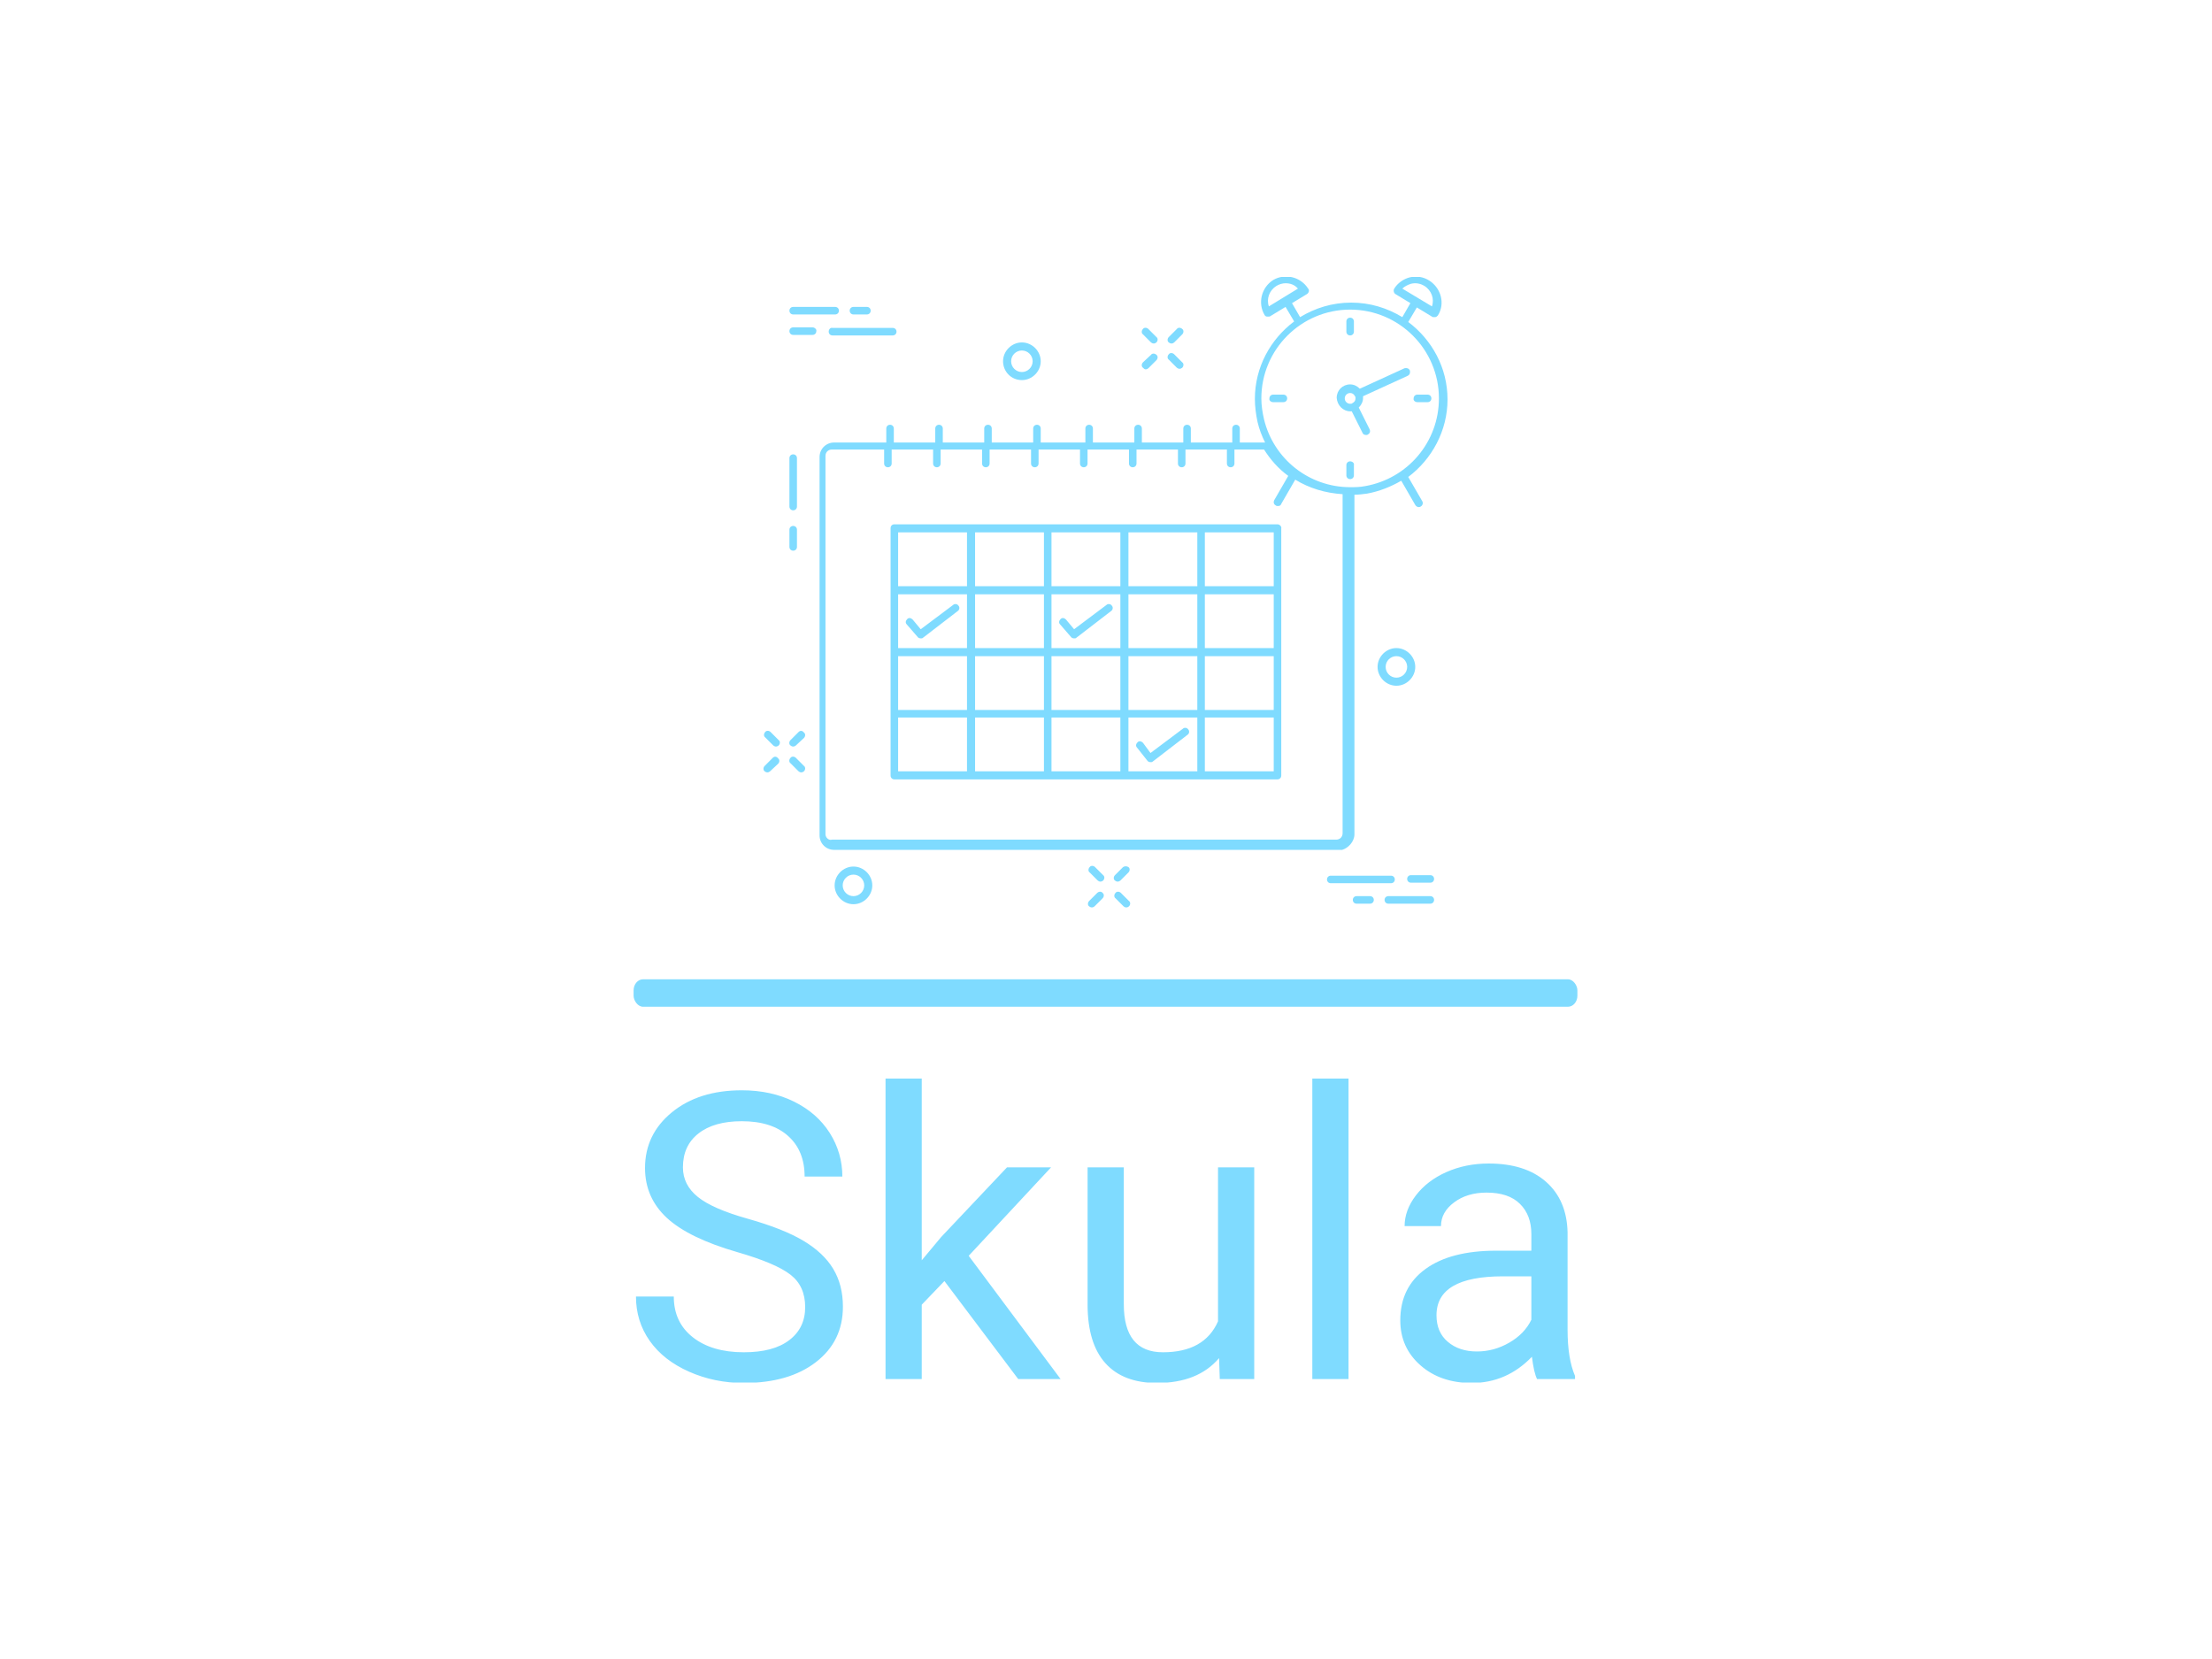 <svg xmlns="http://www.w3.org/2000/svg" version="1.1" xmlns:xlink="http://www.w3.org/1999/xlink" xmlns:svgjs="http://svgjs.dev/svgjs" width="2000" height="1500" viewBox="0 0 2000 1500"><rect width="2000" height="1500" fill="#ffffff"></rect><g transform="matrix(0.427,0,0,0.427,572.547,250.405)"><svg viewBox="0 0 211 247" data-background-color="#ffffff" preserveAspectRatio="xMidYMid meet" height="2341" width="2000" xmlns="http://www.w3.org/2000/svg" xmlns:xlink="http://www.w3.org/1999/xlink"><defs></defs><g id="tight-bounds" transform="matrix(1,0,0,1,0.07,-0.1)"><svg viewBox="0 0 210.859 247.2" height="247.2" width="210.859"><g><svg viewBox="0 0 397.498 466.005" height="247.2" width="210.859"><g><rect width="397.498" height="11.56" x="0" y="295.995" fill="#7fdbff" opacity="1" stroke-width="0" stroke="transparent" fill-opacity="1" class="rect-si-0" data-fill-palette-color="primary" rx="1%" id="si-0" data-palette-color="#7fdbff"></rect></g><g transform="matrix(1,0,0,1,0.989,337.817)"><svg viewBox="0 0 395.52 128.188" height="128.188" width="395.52"><g><svg viewBox="0 0 395.52 128.188" height="128.188" width="395.52"><g><svg viewBox="0 0 395.52 128.188" height="128.188" width="395.52"><g transform="matrix(1,0,0,1,0,0)"><svg width="395.52" viewBox="1.95 -37.5 117.21 37.99" height="128.188" data-palette-color="#7fdbff"><path d="M14.6-15.84L14.6-15.84Q8.57-17.58 5.82-20.1 3.08-22.63 3.08-26.34L3.08-26.34Q3.08-30.54 6.43-33.29 9.79-36.04 15.16-36.04L15.16-36.04Q18.82-36.04 21.69-34.62 24.56-33.2 26.14-30.71 27.71-28.22 27.71-25.27L27.71-25.27 23-25.27Q23-28.49 20.95-30.33 18.9-32.18 15.16-32.18L15.16-32.18Q11.69-32.18 9.75-30.65 7.81-29.13 7.81-26.42L7.81-26.42Q7.81-24.24 9.66-22.74 11.5-21.24 15.93-20 20.36-18.75 22.86-17.25 25.37-15.75 26.57-13.75 27.78-11.74 27.78-9.03L27.78-9.03Q27.78-4.71 24.41-2.11 21.04 0.49 15.41 0.49L15.41 0.49Q11.74 0.49 8.57-0.92 5.4-2.32 3.67-4.76 1.95-7.2 1.95-10.3L1.95-10.3 6.67-10.3Q6.67-7.08 9.05-5.21 11.43-3.34 15.41-3.34L15.41-3.34Q19.12-3.34 21.09-4.86 23.07-6.37 23.07-8.98 23.07-11.6 21.24-13.02 19.41-14.45 14.6-15.84ZM49.66 0L40.45-12.23 37.62-9.28 37.62 0 33.1 0 33.1-37.5 37.62-37.5 37.62-14.82 40.04-17.72 48.26-26.42 53.76-26.42 43.48-15.38 54.95 0 49.66 0ZM74.82 0L74.73-2.61Q72.09 0.49 66.99 0.49L66.99 0.49Q62.76 0.49 60.55-1.97 58.34-4.42 58.32-9.23L58.32-9.23 58.32-26.42 62.84-26.42 62.84-9.35Q62.84-3.34 67.72-3.34L67.72-3.34Q72.9-3.34 74.6-7.2L74.6-7.2 74.6-26.42 79.12-26.42 79.12 0 74.82 0ZM90.89-37.5L90.89 0 86.37 0 86.37-37.5 90.89-37.5ZM119.16 0L114.42 0Q114.03-0.78 113.78-2.78L113.78-2.78Q110.63 0.49 106.26 0.49L106.26 0.49Q102.36 0.49 99.86-1.72 97.35-3.93 97.35-7.32L97.35-7.32Q97.35-11.45 100.49-13.73 103.63-16.02 109.32-16.02L109.32-16.02 113.71-16.02 113.71-18.09Q113.71-20.46 112.29-21.86 110.88-23.27 108.12-23.27L108.12-23.27Q105.7-23.27 104.07-22.05 102.43-20.83 102.43-19.09L102.43-19.09 97.89-19.09Q97.89-21.07 99.29-22.91 100.7-24.76 103.1-25.83 105.51-26.9 108.39-26.9L108.39-26.9Q112.95-26.9 115.54-24.62 118.13-22.34 118.23-18.33L118.23-18.33 118.23-6.18Q118.23-2.54 119.16-0.39L119.16-0.39 119.16 0ZM106.92-3.44L106.92-3.44Q109.05-3.44 110.95-4.54 112.86-5.64 113.71-7.4L113.71-7.4 113.71-12.82 110.17-12.82Q101.87-12.82 101.87-7.96L101.87-7.96Q101.87-5.83 103.29-4.64 104.7-3.44 106.92-3.44Z" opacity="1" transform="matrix(1,0,0,1,0,0)" fill="#7fdbff" class="undefined-text-0" data-fill-palette-color="primary" id="text-0"></path></svg></g></svg></g></svg></g></svg></g><g transform="matrix(1,0,0,1,54.695,0)"><svg viewBox="0 0 288.109 265.733" height="265.733" width="288.109"><g><svg xmlns="http://www.w3.org/2000/svg" xmlns:xlink="http://www.w3.org/1999/xlink" version="1.1" x="0" y="0" viewBox="0.475 5.448 127.125 117.252" enable-background="new 0 0 128 128" xml:space="preserve" height="265.733" width="288.109" class="icon-icon-0" data-fill-palette-color="accent" id="icon-0"><g fill="#7fdbff" data-fill-palette-color="accent"><path d="M6 48.9c0.4 0 0.7-0.3 0.7-0.7v-9c0-0.4-0.3-0.7-0.7-0.7-0.4 0-0.7 0.3-0.7 0.7v9C5.3 48.6 5.6 48.9 6 48.9z" fill="#7fdbff" data-fill-palette-color="accent"></path><path d="M6 56.4c0.4 0 0.7-0.3 0.7-0.7v-3.2c0-0.4-0.3-0.7-0.7-0.7-0.4 0-0.7 0.3-0.7 0.7v3.2C5.3 56.1 5.6 56.4 6 56.4z" fill="#7fdbff" data-fill-palette-color="accent"></path><path d="M48.5 24.7c1.9 0 3.5-1.6 3.5-3.5s-1.6-3.5-3.5-3.5c-1.9 0-3.5 1.6-3.5 3.5S46.5 24.7 48.5 24.7zM48.5 19.2c1.1 0 2 0.9 2 2 0 1.1-0.9 2-2 2-1.1 0-2-0.9-2-2C46.5 20.1 47.4 19.2 48.5 19.2z" fill="#7fdbff" data-fill-palette-color="accent"></path><path d="M118.1 74.5c-1.9 0-3.5 1.6-3.5 3.5s1.6 3.5 3.5 3.5c1.9 0 3.5-1.6 3.5-3.5S120 74.5 118.1 74.5zM118.1 80c-1.1 0-2-0.9-2-2 0-1.1 0.9-2 2-2 1.1 0 2 0.9 2 2C120.1 79.1 119.2 80 118.1 80z" fill="#7fdbff" data-fill-palette-color="accent"></path><path d="M17.2 115.1c-1.9 0-3.5 1.6-3.5 3.5s1.6 3.5 3.5 3.5c1.9 0 3.5-1.6 3.5-3.5S19.1 115.1 17.2 115.1zM17.2 120.6c-1.1 0-2-0.9-2-2 0-1.1 0.9-2 2-2 1.1 0 2 0.9 2 2C19.2 119.7 18.3 120.6 17.2 120.6z" fill="#7fdbff" data-fill-palette-color="accent"></path><path d="M12.6 15.7c0 0.4 0.3 0.7 0.7 0.7h11.2c0.4 0 0.7-0.3 0.7-0.7 0-0.4-0.3-0.7-0.7-0.7H13.3C12.9 14.9 12.6 15.3 12.6 15.7z" fill="#7fdbff" data-fill-palette-color="accent"></path><path d="M9.6 14.9H6c-0.4 0-0.7 0.3-0.7 0.7 0 0.4 0.3 0.7 0.7 0.7h3.6c0.4 0 0.7-0.3 0.7-0.7C10.4 15.3 10 14.9 9.6 14.9z" fill="#7fdbff" data-fill-palette-color="accent"></path><path d="M6 12.5h7.8c0.4 0 0.7-0.3 0.7-0.7s-0.3-0.7-0.7-0.7H6c-0.4 0-0.7 0.3-0.7 0.7S5.6 12.5 6 12.5z" fill="#7fdbff" data-fill-palette-color="accent"></path><path d="M17.2 12.5h2.5c0.4 0 0.7-0.3 0.7-0.7s-0.3-0.7-0.7-0.7h-2.5c-0.4 0-0.7 0.3-0.7 0.7S16.8 12.5 17.2 12.5z" fill="#7fdbff" data-fill-palette-color="accent"></path><path d="M117.8 117.5c0-0.4-0.3-0.7-0.7-0.7h-11.2c-0.4 0-0.7 0.3-0.7 0.7 0 0.4 0.3 0.7 0.7 0.7h11.2C117.5 118.2 117.8 117.9 117.8 117.5z" fill="#7fdbff" data-fill-palette-color="accent"></path><path d="M124.4 116.7h-3.6c-0.4 0-0.7 0.3-0.7 0.7 0 0.4 0.3 0.7 0.7 0.7h3.6c0.4 0 0.7-0.3 0.7-0.7C125.1 117 124.8 116.7 124.4 116.7z" fill="#7fdbff" data-fill-palette-color="accent"></path><path d="M124.4 120.6h-7.8c-0.4 0-0.7 0.3-0.7 0.7 0 0.4 0.3 0.7 0.7 0.7h7.8c0.4 0 0.7-0.3 0.7-0.7C125.1 120.9 124.8 120.6 124.4 120.6z" fill="#7fdbff" data-fill-palette-color="accent"></path><path d="M113.2 120.6h-2.5c-0.4 0-0.7 0.3-0.7 0.7 0 0.4 0.3 0.7 0.7 0.7h2.5c0.4 0 0.7-0.3 0.7-0.7C113.9 120.9 113.6 120.6 113.2 120.6z" fill="#7fdbff" data-fill-palette-color="accent"></path><path d="M72.5 17.7c0.1 0.1 0.3 0.2 0.5 0.2 0.2 0 0.4-0.1 0.5-0.2 0.3-0.3 0.3-0.8 0-1l-1.5-1.5c-0.3-0.3-0.8-0.3-1 0-0.3 0.3-0.3 0.8 0 1L72.5 17.7z" fill="#7fdbff" data-fill-palette-color="accent"></path><path d="M77.3 22.4c0.1 0.1 0.3 0.2 0.5 0.2 0.2 0 0.4-0.1 0.5-0.2 0.3-0.3 0.3-0.8 0-1l-1.5-1.5c-0.3-0.3-0.8-0.3-1 0-0.3 0.3-0.3 0.8 0 1L77.3 22.4z" fill="#7fdbff" data-fill-palette-color="accent"></path><path d="M71.5 22.7c0.2 0 0.4-0.1 0.5-0.2l1.5-1.5c0.3-0.3 0.3-0.8 0-1-0.3-0.3-0.8-0.3-1 0L71 21.4c-0.3 0.3-0.3 0.8 0 1C71.2 22.6 71.3 22.7 71.5 22.7z" fill="#7fdbff" data-fill-palette-color="accent"></path><path d="M76.3 17.9c0.2 0 0.4-0.1 0.5-0.2l1.5-1.5c0.3-0.3 0.3-0.8 0-1-0.3-0.3-0.8-0.3-1 0l-1.5 1.5c-0.3 0.3-0.3 0.8 0 1C75.9 17.8 76.1 17.9 76.3 17.9z" fill="#7fdbff" data-fill-palette-color="accent"></path><path d="M62.1 115.2c-0.3-0.3-0.8-0.3-1 0-0.3 0.3-0.3 0.8 0 1l1.5 1.5c0.1 0.1 0.3 0.2 0.5 0.2 0.2 0 0.4-0.1 0.5-0.2 0.3-0.3 0.3-0.8 0-1L62.1 115.2z" fill="#7fdbff" data-fill-palette-color="accent"></path><path d="M66.9 120c-0.3-0.3-0.8-0.3-1 0-0.3 0.3-0.3 0.8 0 1l1.5 1.5c0.1 0.1 0.3 0.2 0.5 0.2 0.2 0 0.4-0.1 0.5-0.2 0.3-0.3 0.3-0.8 0-1L66.9 120z" fill="#7fdbff" data-fill-palette-color="accent"></path><path d="M62.5 120l-1.5 1.5c-0.3 0.3-0.3 0.8 0 1 0.1 0.1 0.3 0.2 0.5 0.2 0.2 0 0.4-0.1 0.5-0.2l1.5-1.5c0.3-0.3 0.3-0.8 0-1C63.3 119.7 62.8 119.7 62.5 120z" fill="#7fdbff" data-fill-palette-color="accent"></path><path d="M67.3 115.2l-1.5 1.5c-0.3 0.3-0.3 0.8 0 1 0.1 0.1 0.3 0.2 0.5 0.2 0.2 0 0.4-0.1 0.5-0.2l1.5-1.5c0.3-0.3 0.3-0.8 0-1C68 115 67.6 115 67.3 115.2z" fill="#7fdbff" data-fill-palette-color="accent"></path><path d="M1.8 90.1c-0.3-0.3-0.8-0.3-1 0-0.3 0.3-0.3 0.8 0 1l1.5 1.5c0.1 0.1 0.3 0.2 0.5 0.2s0.4-0.1 0.5-0.2c0.3-0.3 0.3-0.8 0-1L1.8 90.1z" fill="#7fdbff" data-fill-palette-color="accent"></path><path d="M6.5 94.9c-0.3-0.3-0.8-0.3-1 0-0.3 0.3-0.3 0.8 0 1L7 97.4c0.1 0.1 0.3 0.2 0.5 0.2 0.2 0 0.4-0.1 0.5-0.2 0.3-0.3 0.3-0.8 0-1L6.5 94.9z" fill="#7fdbff" data-fill-palette-color="accent"></path><path d="M2.2 94.9l-1.5 1.5c-0.3 0.3-0.3 0.8 0 1 0.1 0.1 0.3 0.2 0.5 0.2 0.2 0 0.4-0.1 0.5-0.2L3.2 96c0.3-0.3 0.3-0.8 0-1C2.9 94.6 2.5 94.6 2.2 94.9z" fill="#7fdbff" data-fill-palette-color="accent"></path><path d="M7 90.1l-1.5 1.5c-0.3 0.3-0.3 0.8 0 1 0.1 0.1 0.3 0.2 0.5 0.2 0.2 0 0.4-0.1 0.5-0.2L8 91.2c0.3-0.3 0.3-0.8 0-1C7.7 89.8 7.3 89.8 7 90.1z" fill="#7fdbff" data-fill-palette-color="accent"></path><path d="M109.5 30.5c0.1 0 0.2 0 0.3 0l2 4c0.1 0.3 0.4 0.4 0.7 0.4 0.1 0 0.2 0 0.3-0.1 0.4-0.2 0.5-0.6 0.3-1l-2-4c0.5-0.5 0.8-1.1 0.8-1.8 0-0.1 0-0.2 0-0.3l8.3-3.8c0.4-0.2 0.5-0.6 0.4-1-0.2-0.4-0.6-0.5-1-0.4l-8.3 3.8c-0.5-0.5-1.1-0.8-1.8-0.8-1.4 0-2.5 1.1-2.5 2.5C107.1 29.4 108.2 30.5 109.5 30.5zM109.5 27.1c0.4 0 0.7 0.2 0.9 0.6 0.1 0.1 0.1 0.2 0.1 0.4 0 0.4-0.2 0.7-0.6 0.9-0.1 0.1-0.2 0.1-0.4 0.1-0.5 0-1-0.4-1-1C108.5 27.5 109 27.1 109.5 27.1z" fill="#7fdbff" data-fill-palette-color="accent"></path><path d="M109.5 16.4c0.4 0 0.7-0.3 0.7-0.7v-1.9c0-0.4-0.3-0.7-0.7-0.7-0.4 0-0.7 0.3-0.7 0.7v1.9C108.8 16.1 109.1 16.4 109.5 16.4z" fill="#7fdbff" data-fill-palette-color="accent"></path><path d="M95.2 28.8h1.9c0.4 0 0.7-0.3 0.7-0.7 0-0.4-0.3-0.7-0.7-0.7h-1.9c-0.4 0-0.7 0.3-0.7 0.7C94.4 28.5 94.8 28.8 95.2 28.8z" fill="#7fdbff" data-fill-palette-color="accent"></path><path d="M109.5 39.8c-0.4 0-0.7 0.3-0.7 0.7v1.9c0 0.4 0.3 0.7 0.7 0.7 0.4 0 0.7-0.3 0.7-0.7v-1.9C110.3 40.1 109.9 39.8 109.5 39.8z" fill="#7fdbff" data-fill-palette-color="accent"></path><path d="M122 28.8h1.9c0.4 0 0.7-0.3 0.7-0.7 0-0.4-0.3-0.7-0.7-0.7H122c-0.4 0-0.7 0.3-0.7 0.7C121.2 28.5 121.6 28.8 122 28.8z" fill="#7fdbff" data-fill-palette-color="accent"></path><path d="M57.6 72.4c0.1 0.2 0.4 0.3 0.6 0.3 0.2 0 0.3 0 0.4-0.1l6.5-5c0.3-0.2 0.4-0.7 0.1-1-0.2-0.3-0.7-0.4-1-0.1l-6 4.5-1.5-1.8c-0.3-0.3-0.7-0.4-1-0.1-0.3 0.3-0.4 0.7-0.1 1L57.6 72.4z" fill="#7fdbff" data-fill-palette-color="accent"></path><path d="M71.8 95.4c0.1 0.2 0.4 0.3 0.6 0.3 0.2 0 0.3 0 0.4-0.1l6.5-5c0.3-0.2 0.4-0.7 0.1-1-0.2-0.3-0.7-0.4-1-0.1l-6 4.5L71 92.1c-0.3-0.3-0.7-0.4-1-0.1-0.3 0.3-0.4 0.7-0.1 1L71.8 95.4z" fill="#7fdbff" data-fill-palette-color="accent"></path><path d="M29.1 72.4c0.1 0.2 0.4 0.3 0.6 0.3 0.2 0 0.3 0 0.4-0.1l6.5-5c0.3-0.2 0.4-0.7 0.1-1-0.2-0.3-0.7-0.4-1-0.1l-6 4.5-1.5-1.8c-0.3-0.3-0.7-0.4-1-0.1-0.3 0.3-0.4 0.7-0.1 1L29.1 72.4z" fill="#7fdbff" data-fill-palette-color="accent"></path><path d="M110.3 109.1V46c0.8 0 1.5-0.1 2.3-0.2 2.3-0.4 4.5-1.3 6.4-2.4l2.6 4.5c0.1 0.2 0.4 0.4 0.6 0.4 0.1 0 0.3 0 0.4-0.1 0.4-0.2 0.5-0.7 0.3-1l-2.6-4.5c4.4-3.3 7.3-8.6 7.3-14.4 0-5.9-2.9-11.1-7.3-14.4l1.6-2.7 2.8 1.7c0.1 0.1 0.2 0.1 0.4 0.1 0.1 0 0.1 0 0.2 0 0.2 0 0.4-0.2 0.5-0.3 1.4-2.2 0.6-5.1-1.6-6.5-1.1-0.7-2.4-0.9-3.6-0.6-1.2 0.3-2.3 1.1-2.9 2.1-0.2 0.3-0.1 0.8 0.2 1l2.8 1.7-1.5 2.6c-2.8-1.7-6-2.7-9.5-2.7-3.5 0-6.7 1-9.5 2.7l-1.5-2.6 2.8-1.7c0.3-0.2 0.5-0.7 0.2-1-1.4-2.2-4.3-2.9-6.5-1.6-2.2 1.4-2.9 4.3-1.6 6.5 0.1 0.2 0.3 0.3 0.5 0.3 0.1 0 0.1 0 0.2 0 0.1 0 0.3 0 0.4-0.1l2.8-1.7 1.6 2.7c-4.4 3.3-7.3 8.5-7.3 14.4 0 1.4 0.2 2.9 0.5 4.3 0.3 1.3 0.8 2.6 1.4 3.8h-4.7v-2.6c0-0.4-0.3-0.7-0.7-0.7-0.4 0-0.7 0.3-0.7 0.7v2.6h-7.7v-2.6c0-0.4-0.3-0.7-0.7-0.7-0.4 0-0.7 0.3-0.7 0.7v2.6h-7.7v-2.6c0-0.4-0.3-0.7-0.7-0.7s-0.7 0.3-0.7 0.7v2.6h-7.7v-2.6c0-0.4-0.3-0.7-0.7-0.7-0.4 0-0.7 0.3-0.7 0.7v2.6H52v-2.6c0-0.4-0.3-0.7-0.7-0.7-0.4 0-0.7 0.3-0.7 0.7v2.6h-7.7v-2.6c0-0.4-0.3-0.7-0.7-0.7-0.4 0-0.7 0.3-0.7 0.7v2.6h-7.7v-2.6c0-0.4-0.3-0.7-0.7-0.7-0.4 0-0.7 0.3-0.7 0.7v2.6h-7.7v-2.6c0-0.4-0.3-0.7-0.7-0.7-0.4 0-0.7 0.3-0.7 0.7v2.6h-9.7c-1.5 0-2.7 1.2-2.7 2.7v70.3c0 1.5 1.2 2.7 2.7 2.7h94.4C109.1 111.7 110.3 110.5 110.3 109.1zM119.2 7.7c0.4-0.4 1-0.7 1.6-0.9 0.8-0.2 1.7-0.1 2.5 0.4 1.3 0.8 1.9 2.4 1.4 3.8L119.2 7.7zM94.4 11c-0.5-1.4 0.1-3 1.4-3.8 0.5-0.3 1.1-0.5 1.7-0.5 0.9 0 1.7 0.3 2.3 1L94.4 11zM93 28.1c0-9.1 7.4-16.5 16.5-16.5 9.1 0 16.5 7.4 16.5 16.5 0 8.1-5.8 14.9-13.7 16.3-1 0.2-1.9 0.2-2.8 0.2-7.6 0-14.2-5.2-16-12.6C93.2 30.7 93 29.4 93 28.1zM12 109.1V38.8c0-0.7 0.5-1.2 1.2-1.2h9.7v2.6c0 0.4 0.3 0.7 0.7 0.7 0.4 0 0.7-0.3 0.7-0.7v-2.6h7.7v2.6c0 0.4 0.3 0.7 0.7 0.7 0.4 0 0.7-0.3 0.7-0.7v-2.6h7.7v2.6c0 0.4 0.3 0.7 0.7 0.7 0.4 0 0.7-0.3 0.7-0.7v-2.6h7.7v2.6c0 0.4 0.3 0.7 0.7 0.7 0.4 0 0.7-0.3 0.7-0.7v-2.6h7.7v2.6c0 0.4 0.3 0.7 0.7 0.7 0.4 0 0.7-0.3 0.7-0.7v-2.6h7.7v2.6c0 0.4 0.3 0.7 0.7 0.7s0.7-0.3 0.7-0.7v-2.6h7.7v2.6c0 0.4 0.3 0.7 0.7 0.7 0.4 0 0.7-0.3 0.7-0.7v-2.6h7.7v2.6c0 0.4 0.3 0.7 0.7 0.7 0.4 0 0.7-0.3 0.7-0.7v-2.6h5.5c1.2 1.9 2.7 3.6 4.5 4.9l-2.6 4.5c-0.2 0.4-0.1 0.8 0.3 1 0.1 0.1 0.2 0.1 0.4 0.1 0.3 0 0.5-0.1 0.6-0.4l2.6-4.5c2.6 1.6 5.6 2.5 8.8 2.7v63c0 0.7-0.5 1.2-1.2 1.2H13.2C12.6 110.3 12 109.7 12 109.1z" fill="#7fdbff" data-fill-palette-color="accent"></path><path d="M96 51.5H81.8 67.5 53.3 39.1 24.8c-0.4 0-0.7 0.3-0.7 0.7v11.5 11.5 11.5 11.5c0 0.4 0.3 0.7 0.7 0.7h14.2 14.2 14.2 14.2H96c0.4 0 0.7-0.3 0.7-0.7V86.7 75.2 63.8 52.3C96.8 51.9 96.4 51.5 96 51.5zM38.3 97.4H25.5v-10h12.8V97.4zM38.3 86H25.5V76h12.8V86zM38.3 74.5H25.5v-10h12.8V74.5zM38.3 63H25.5V53h12.8V63zM52.6 97.4H39.8v-10h12.8V97.4zM52.6 86H39.8V76h12.8V86zM52.6 74.5H39.8v-10h12.8V74.5zM52.6 63H39.8V53h12.8V63zM66.8 97.4H54v-10h12.8V97.4zM66.8 86H54V76h12.8V86zM66.8 74.5H54v-10h12.8V74.5zM66.8 63H54V53h12.8V63zM81.1 97.4H68.3v-10h12.8V97.4zM81.1 86H68.3V76h12.8V86zM81.1 74.5H68.3v-10h12.8V74.5zM81.1 63H68.3V53h12.8V63zM95.3 97.4H82.5v-10h12.8V97.4zM95.3 86H82.5V76h12.8V86zM95.3 74.5H82.5v-10h12.8V74.5zM95.3 63H82.5V53h12.8V63z" fill="#7fdbff" data-fill-palette-color="accent"></path></g></svg><g></g></g></svg></g><g></g></svg></g></svg><rect width="210.859" height="247.2" fill="none" stroke="none" visibility="hidden"></rect></g></svg></g></svg>